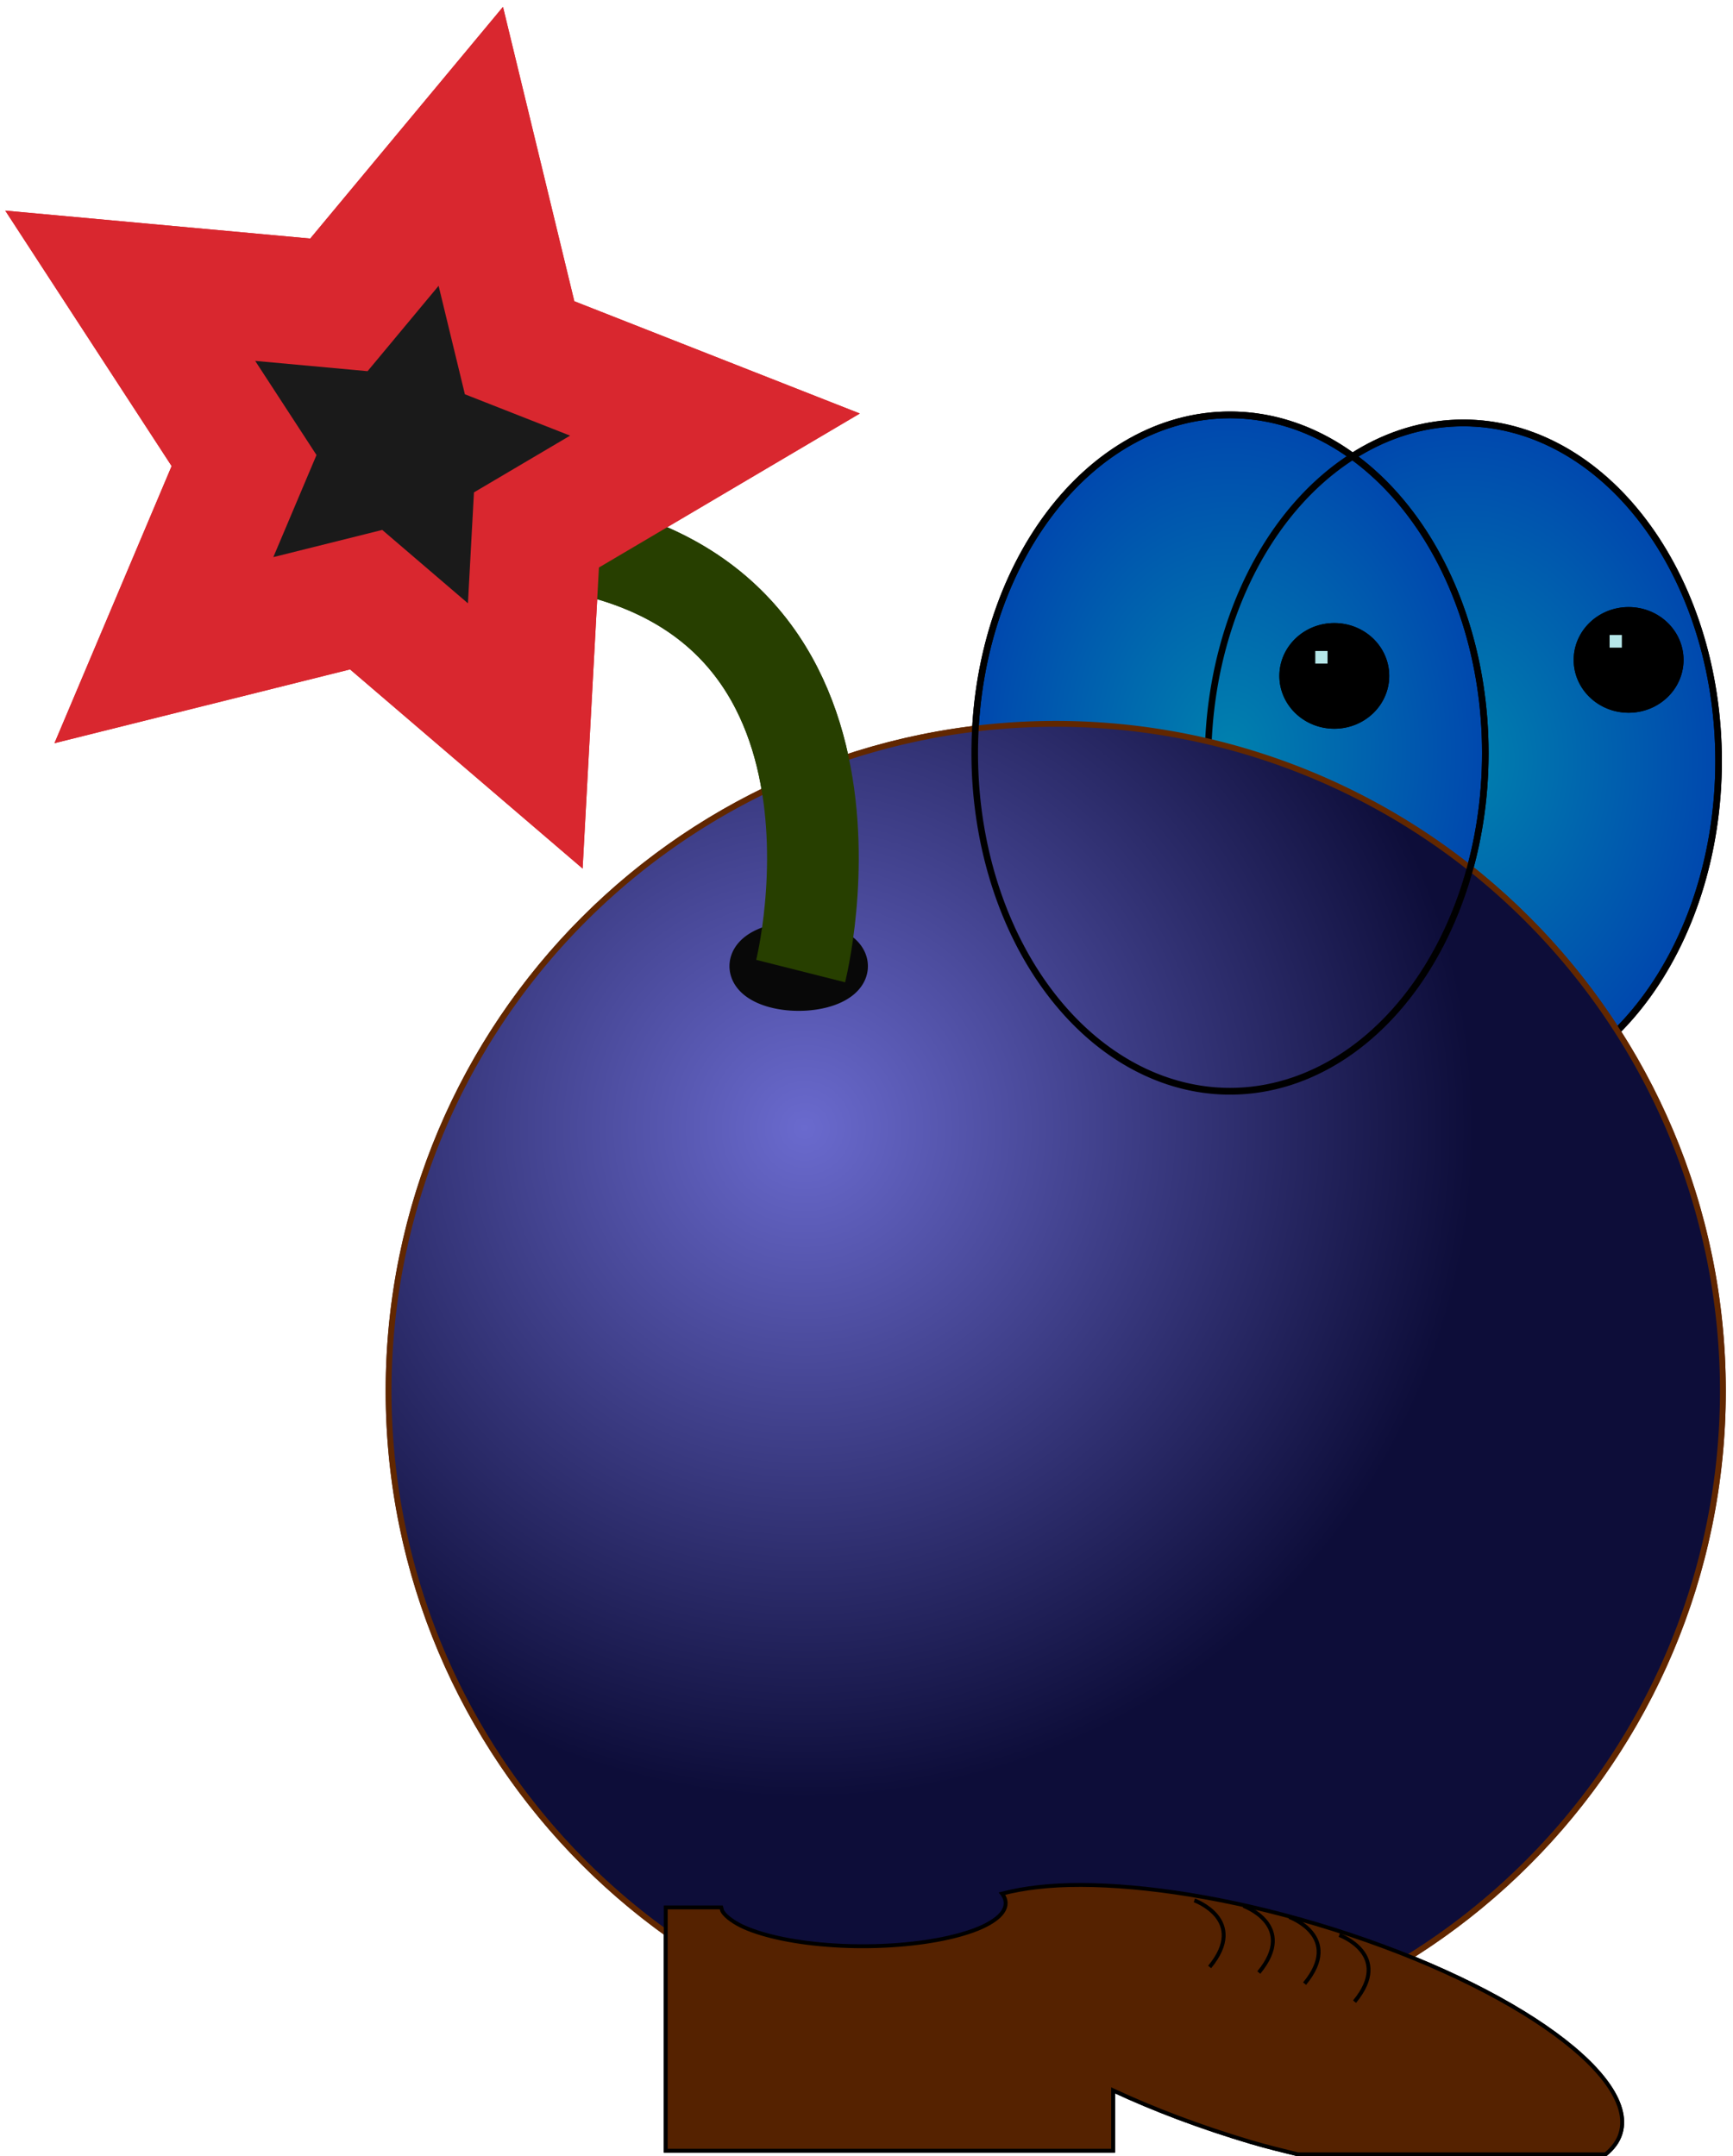 <?xml version="1.0" encoding="UTF-8" standalone="no"?>
<!-- Created with Inkscape (http://www.inkscape.org/) -->

<svg
   xmlns:dc="http://purl.org/dc/elements/1.1/"
   xmlns:cc="http://creativecommons.org/ns#"
   xmlns:rdf="http://www.w3.org/1999/02/22-rdf-syntax-ns#"
   xmlns:svg="http://www.w3.org/2000/svg"
   xmlns="http://www.w3.org/2000/svg"
   xmlns:xlink="http://www.w3.org/1999/xlink"
   xmlns:sodipodi="http://sodipodi.sourceforge.net/DTD/sodipodi-0.dtd"
   xmlns:inkscape="http://www.inkscape.org/namespaces/inkscape"
   width="446.08"
   height="555"
   id="svg2"
   version="1.1"
   inkscape:version="0.48.5 r10040"
   sodipodi:docname="bomb.svg"
   inkscape:export-filename="/home/tensai/git/herotown/resources/bomb1.png"
   inkscape:export-xdpi="9.2799997"
   inkscape:export-ydpi="9.2799997">
  <defs
     id="defs4">
    <linearGradient
       id="linearGradient3929">
      <stop
         style="stop-color:#6a6ace;stop-opacity:1;"
         offset="0"
         id="stop3931" />
      <stop
         style="stop-color:#0d0d39;stop-opacity:1;"
         offset="1"
         id="stop3933" />
    </linearGradient>
    <linearGradient
       id="linearGradient3773">
      <stop
         style="stop-color:#0081ae;stop-opacity:1;"
         offset="0"
         id="stop3775" />
      <stop
         style="stop-color:#0047ae;stop-opacity:1;"
         offset="1"
         id="stop3777" />
    </linearGradient>
    <linearGradient
       id="linearGradient3763">
      <stop
         id="stop3765"
         offset="0"
         style="stop-color:#1e1e6c;stop-opacity:1;" />
      <stop
         id="stop3767"
         offset="1"
         style="stop-color:#0a0a13;stop-opacity:1;" />
    </linearGradient>
    <radialGradient
       inkscape:collect="always"
       xlink:href="#linearGradient3763"
       id="radialGradient3761"
       cx="212.132"
       cy="411.925"
       fx="212.132"
       fy="411.925"
       r="172.476"
       gradientUnits="userSpaceOnUse" />
    <radialGradient
       inkscape:collect="always"
       xlink:href="#linearGradient3773"
       id="radialGradient3781"
       cx="93.439"
       cy="288.687"
       fx="93.439"
       fy="288.687"
       r="27.113"
       gradientTransform="matrix(1,0,0,1.279,0,-80.667)"
       gradientUnits="userSpaceOnUse" />
    <radialGradient
       inkscape:collect="always"
       xlink:href="#linearGradient3773-6"
       id="radialGradient3781-0"
       cx="93.439"
       cy="288.687"
       fx="93.439"
       fy="288.687"
       r="27.113"
       gradientTransform="matrix(1,0,0,1.279,0,-80.667)"
       gradientUnits="userSpaceOnUse" />
    <linearGradient
       id="linearGradient3773-6">
      <stop
         style="stop-color:#0081ae;stop-opacity:1;"
         offset="0"
         id="stop3775-9" />
      <stop
         style="stop-color:#0047ae;stop-opacity:1;"
         offset="1"
         id="stop3777-9" />
    </linearGradient>
    <radialGradient
       inkscape:collect="always"
       xlink:href="#linearGradient3773-0"
       id="radialGradient3781-3"
       cx="93.439"
       cy="288.687"
       fx="93.439"
       fy="288.687"
       r="27.113"
       gradientTransform="matrix(1,0,0,1.279,0,-80.667)"
       gradientUnits="userSpaceOnUse" />
    <linearGradient
       id="linearGradient3773-0">
      <stop
         style="stop-color:#0081ae;stop-opacity:1;"
         offset="0"
         id="stop3775-4" />
      <stop
         style="stop-color:#0047ae;stop-opacity:1;"
         offset="1"
         id="stop3777-1" />
    </linearGradient>
    <radialGradient
       inkscape:collect="always"
       xlink:href="#linearGradient3929"
       id="radialGradient3927"
       cx="208.091"
       cy="410.915"
       fx="208.091"
       fy="410.915"
       r="172.476"
       gradientUnits="userSpaceOnUse" />
  </defs>
  <sodipodi:namedview
     id="base"
     pagecolor="#ffffff"
     bordercolor="#666666"
     borderopacity="1.0"
     inkscape:pageopacity="0.0"
     inkscape:pageshadow="2"
     inkscape:zoom="0.611078"
     inkscape:cx="274.08681"
     inkscape:cy="279.88535"
     inkscape:document-units="px"
     inkscape:current-layer="g3107"
     showgrid="false"
     inkscape:window-width="1280"
     inkscape:window-height="747"
     inkscape:window-x="0"
     inkscape:window-y="31"
     inkscape:window-maximized="1"
     fit-margin-top="0"
     fit-margin-left="0"
     fit-margin-right="0"
     fit-margin-bottom="0" />
  <g
     inkscape:label="Normal"
     inkscape:groupmode="layer"
     id="layer1"
     transform="translate(3.966,-536.5)">
    <g
       id="g3787-5"
       transform="matrix(1.751,0,0,1.684,-174.429,159.938)">
      <path
         transform="matrix(1.402,0,0,1.505,181.459,-94.533)"
         d="m 120.208,288.687 c 0,18.968 -11.985,34.345 -26.769,34.345 -14.784,0 -26.769,-15.377 -26.769,-34.345 0,-18.968 11.985,-34.345 26.769,-34.345 14.784,0 26.769,15.377 26.769,34.345 z"
         sodipodi:ry="34.345188"
         sodipodi:rx="26.769043"
         sodipodi:cy="288.68686"
         sodipodi:cx="93.43911"
         id="path3769-7"
         style="fill:url(#radialGradient3781-3);fill-opacity:1;stroke:#000000;stroke-width:0.688;stroke-miterlimit:4;stroke-opacity:1;stroke-dasharray:none"
         sodipodi:type="arc" />
      <g
         id="g4003"
         transform="translate(17.05,-0.073)">
        <path
           sodipodi:type="arc"
           style="fill:#000000;fill-opacity:1;stroke:#000000;stroke-width:1;stroke-miterlimit:4;stroke-opacity:1;stroke-dasharray:none"
           id="path3783-7"
           sodipodi:cx="66.164993"
           sodipodi:cy="302.32391"
           sodipodi:rx="7.5761442"
           sodipodi:ry="7.5761442"
           d="m 73.741,302.324 c 0,4.184 -3.392,7.576 -7.576,7.576 -4.184,0 -7.576,-3.392 -7.576,-7.576 0,-4.184 3.392,-7.576 7.576,-7.576 4.184,0 7.576,3.392 7.576,7.576 z"
           transform="translate(253.548,22.223)" />
        <rect
           style="fill:#b6e7e9;fill-opacity:1;stroke:#000000;stroke-width:1.114;stroke-miterlimit:4;stroke-opacity:1;stroke-dasharray:none"
           id="rect3785-1"
           width="2.916"
           height="3.042"
           x="316.361"
           y="320.185" />
      </g>
    </g>
    <path
       sodipodi:type="arc"
       style="fill:url(#radialGradient3761);fill-opacity:1;stroke:#612700;stroke-width:1.5;stroke-miterlimit:4;stroke-opacity:1;stroke-dasharray:none"
       id="path2985"
       sodipodi:cx="272.74118"
       sodipodi:cy="478.59555"
       sodipodi:rx="171.72594"
       sodipodi:ry="171.72594"
       d="m 444.467,478.596 c 0,94.842 -76.884,171.726 -171.726,171.726 -94.842,0 -171.726,-76.884 -171.726,-171.726 0,-94.842 76.884,-171.726 171.726,-171.726 94.842,0 171.726,76.884 171.726,171.726 z"
       transform="translate(-4.958,415.931)" />
    <g
       id="g3787"
       transform="matrix(1.751,0,0,1.684,-236.491,159.888)">
      <path
         transform="matrix(1.402,0,0,1.505,182.612,-95.732)"
         d="m 120.208,288.687 c 0,18.968 -11.985,34.345 -26.769,34.345 -14.784,0 -26.769,-15.377 -26.769,-34.345 0,-18.968 11.985,-34.345 26.769,-34.345 14.784,0 26.769,15.377 26.769,34.345 z"
         sodipodi:ry="34.345188"
         sodipodi:rx="26.769043"
         sodipodi:cy="288.68686"
         sodipodi:cx="93.43911"
         id="path3769"
         style="fill:url(#radialGradient3781);fill-opacity:1;stroke:#000000;stroke-width:0.688;stroke-miterlimit:4;stroke-opacity:1;stroke-dasharray:none"
         sodipodi:type="arc" />
      <g
         id="g4007"
         transform="translate(9.23,2.399)">
        <g
           id="g3995">
          <path
             transform="translate(253.548,22.223)"
             d="m 73.741,302.324 c 0,4.184 -3.392,7.576 -7.576,7.576 -4.184,0 -7.576,-3.392 -7.576,-7.576 0,-4.184 3.392,-7.576 7.576,-7.576 4.184,0 7.576,3.392 7.576,7.576 z"
             sodipodi:ry="7.5761442"
             sodipodi:rx="7.5761442"
             sodipodi:cy="302.32391"
             sodipodi:cx="66.164993"
             id="path3783"
             style="fill:#000000;fill-opacity:1;stroke:#000000;stroke-width:1;stroke-miterlimit:4;stroke-opacity:1;stroke-dasharray:none"
             sodipodi:type="arc" />
          <rect
             y="320.185"
             x="316.361"
             height="3.042"
             width="2.916"
             id="rect3785"
             style="fill:#b6e7e9;fill-opacity:1;stroke:#000000;stroke-width:1.114;stroke-miterlimit:4;stroke-opacity:1;stroke-dasharray:none" />
        </g>
      </g>
    </g>
    <path
       sodipodi:type="arc"
       style="fill:#1a1a1a;fill-opacity:1;stroke:#080808;stroke-width:12.4;stroke-miterlimit:4;stroke-opacity:1;stroke-dasharray:none"
       id="path3838"
       sodipodi:cx="202.53558"
       sodipodi:cy="393.49017"
       sodipodi:rx="11.616755"
       sodipodi:ry="5.3033009"
       d="m 214.152,393.49 c 0,2.929 -5.201,5.303 -11.617,5.303 -6.416,0 -11.617,-2.374 -11.617,-5.303 0,-2.929 5.201,-5.303 11.617,-5.303 6.416,0 11.617,2.374 11.617,5.303 z"
       transform="translate(-0.917,391.687)" />
    <path
       style="fill:none;stroke:#273f00;stroke-width:23.6;stroke-linecap:butt;stroke-linejoin:miter;stroke-miterlimit:4;stroke-opacity:1;stroke-dasharray:none"
       d="m 202.123,786.44 c 0,0 26.264,-104.046 -72.731,-111.117"
       id="path3836"
       inkscape:connector-curvature="0" />
    <path
       sodipodi:type="star"
       style="fill:#1a1a1a;fill-opacity:1;stroke:#d9272f;stroke-width:12.4;stroke-miterlimit:4;stroke-opacity:1;stroke-dasharray:none"
       id="path3840"
       sodipodi:sides="5"
       sodipodi:cx="116.16754"
       sodipodi:cy="276.81757"
       sodipodi:r1="30.357143"
       sodipodi:r2="15.178571"
       sodipodi:arg1="0.78539816"
       sodipodi:arg2="1.4137167"
       inkscape:flatsided="false"
       inkscape:rounded="0"
       inkscape:randomized="0"
       d="m 137.633,298.283 -19.091,-6.474 -16.156,12.057 0.258,-20.157 -16.459,-11.64 19.251,-5.984 5.984,-19.251 11.64,16.459 20.157,-0.258 -12.057,16.156 z"
       inkscape:transform-center-x="-5.5464742"
       inkscape:transform-center-y="-1.9103909"
       transform="matrix(2.482,1.012,-0.992,2.434,85.534,-139.383)" />
    <g
       id="g3930"
       transform="translate(-0.917,391.687)">
      <path
         id="path3853"
         d="m 275.125,629.969 c -7.968,-0.022 -14.734,0.797 -20.281,2.25 0.056,0.075 0.168,0.143 0.219,0.219 0.49,0.721 0.75,1.454 0.75,2.219 0,0.764 -0.26,1.529 -0.75,2.25 -0.49,0.721 -1.194,1.4 -2.125,2.062 -0.931,0.662 -2.084,1.317 -3.406,1.906 -1.322,0.589 -2.805,1.124 -4.469,1.625 -3.328,1.002 -7.318,1.815 -11.719,2.375 -4.401,0.56 -9.233,0.875 -14.312,0.875 -5.079,0 -9.912,-0.315 -14.312,-0.875 -4.401,-0.56 -8.359,-1.373 -11.688,-2.375 -1.664,-0.501 -3.178,-1.036 -4.5,-1.625 -1.322,-0.589 -2.444,-1.244 -3.375,-1.906 -0.931,-0.662 -1.666,-1.342 -2.156,-2.062 -0.251,-0.369 -0.249,-0.774 -0.375,-1.156 l -14.312,0 0,62.625 115.156,0 0,-15.531 c 10.544,4.922 22.557,9.467 35.5,13.312 4.092,1.216 8.068,2.162 12.062,3.156 l 79.188,0 c 1.911,-1.559 3.256,-3.354 3.875,-5.438 4.608,-15.509 -30.514,-39.636 -78.438,-53.875 -22.464,-6.675 -43.775,-9.985 -60.531,-10.031 z"
         style="fill:#552200;fill-opacity:1;stroke:#000000;stroke-width:1;stroke-miterlimit:4;stroke-opacity:1;stroke-dasharray:none"
         inkscape:connector-curvature="0" />
      <path
         inkscape:connector-curvature="0"
         id="path3857"
         d="m 304.387,633.945 c 0,0 13.929,5 3.929,17.143"
         style="fill:none;stroke:#000000;stroke-width:1px;stroke-linecap:butt;stroke-linejoin:miter;stroke-opacity:1" />
      <path
         inkscape:connector-curvature="0"
         id="path3857-6"
         d="m 317.045,635.373 c 0,0 13.929,5 3.929,17.143"
         style="fill:none;stroke:#000000;stroke-width:1px;stroke-linecap:butt;stroke-linejoin:miter;stroke-opacity:1" />
      <path
         inkscape:connector-curvature="0"
         id="path3857-6-9"
         d="m 328.831,638.231 c 0,0 13.929,5 3.929,17.143"
         style="fill:none;stroke:#000000;stroke-width:1px;stroke-linecap:butt;stroke-linejoin:miter;stroke-opacity:1" />
      <path
         inkscape:connector-curvature="0"
         id="path3857-6-9-7"
         d="m 341.688,642.873 c 0,0 13.929,5 3.929,17.143"
         style="fill:none;stroke:#000000;stroke-width:1px;stroke-linecap:butt;stroke-linejoin:miter;stroke-opacity:1" />
    </g>
  </g>
  <g
     transform="translate(3.966,-536.5)"
     id="g3107"
     inkscape:groupmode="layer"
     inkscape:label="Layer 1 copy"
     style="display:inline">
    <g
       transform="matrix(1.751,0,0,1.684,-174.429,159.938)"
       id="g3109">
      <path
         sodipodi:type="arc"
         style="fill:url(#radialGradient3781-3);fill-opacity:1;stroke:#000000;stroke-width:0.688;stroke-miterlimit:4;stroke-opacity:1;stroke-dasharray:none"
         id="path3111"
         sodipodi:cx="93.43911"
         sodipodi:cy="288.68686"
         sodipodi:rx="26.769043"
         sodipodi:ry="34.345188"
         d="m 120.208,288.687 a 26.769,34.345 0 1 1 -53.538,0 26.769,34.345 0 1 1 53.538,0 z"
         transform="matrix(1.402,0,0,1.505,181.459,-94.533)" />
      <g
         transform="translate(17.05,-0.073)"
         id="g3113">
        <path
           transform="translate(253.548,22.223)"
           d="m 73.741,302.324 a 7.576,7.576 0 1 1 -15.152,0 7.576,7.576 0 1 1 15.152,0 z"
           sodipodi:ry="7.5761442"
           sodipodi:rx="7.5761442"
           sodipodi:cy="302.32391"
           sodipodi:cx="66.164993"
           id="path3115"
           style="fill:#000000;fill-opacity:1;stroke:#000000;stroke-width:1;stroke-miterlimit:4;stroke-opacity:1;stroke-dasharray:none"
           sodipodi:type="arc" />
        <rect
           y="320.185"
           x="316.361"
           height="3.042"
           width="2.916"
           id="rect3117"
           style="fill:#b6e7e9;fill-opacity:1;stroke:#000000;stroke-width:1.114;stroke-miterlimit:4;stroke-opacity:1;stroke-dasharray:none" />
      </g>
    </g>
    <path
       transform="translate(-4.958,415.931)"
       d="m 444.467,478.596 a 171.726,171.726 0 1 1 -343.452,0 171.726,171.726 0 1 1 343.452,0 z"
       sodipodi:ry="171.72594"
       sodipodi:rx="171.72594"
       sodipodi:cy="478.59555"
       sodipodi:cx="272.74118"
       id="path3119"
       style="fill:url(#radialGradient3927);fill-opacity:1;stroke:#612700;stroke-width:1.5;stroke-miterlimit:4;stroke-opacity:1;stroke-dasharray:none"
       sodipodi:type="arc" />
    <g
       transform="matrix(1.751,0,0,1.684,-236.491,159.888)"
       id="g3121">
      <path
         sodipodi:type="arc"
         style="fill:url(#radialGradient3781);fill-opacity:1;stroke:#000000;stroke-width:0.688;stroke-miterlimit:4;stroke-opacity:1;stroke-dasharray:none"
         id="path3123"
         sodipodi:cx="93.43911"
         sodipodi:cy="288.68686"
         sodipodi:rx="26.769043"
         sodipodi:ry="34.345188"
         d="m 120.208,288.687 a 26.769,34.345 0 1 1 -53.538,0 26.769,34.345 0 1 1 53.538,0 z"
         transform="matrix(1.402,0,0,1.505,182.612,-95.732)" />
      <g
         transform="translate(9.23,2.399)"
         id="g3125">
        <g
           id="g3127">
          <path
             sodipodi:type="arc"
             style="fill:#000000;fill-opacity:1;stroke:#000000;stroke-width:1;stroke-miterlimit:4;stroke-opacity:1;stroke-dasharray:none"
             id="path3129"
             sodipodi:cx="66.164993"
             sodipodi:cy="302.32391"
             sodipodi:rx="7.5761442"
             sodipodi:ry="7.5761442"
             d="m 73.741,302.324 a 7.576,7.576 0 1 1 -15.152,0 7.576,7.576 0 1 1 15.152,0 z"
             transform="translate(253.548,22.223)" />
          <rect
             style="fill:#b6e7e9;fill-opacity:1;stroke:#000000;stroke-width:1.114;stroke-miterlimit:4;stroke-opacity:1;stroke-dasharray:none"
             id="rect3131"
             width="2.916"
             height="3.042"
             x="316.361"
             y="320.185" />
        </g>
      </g>
    </g>
    <path
       transform="translate(-0.917,391.687)"
       d="m 214.152,393.49 a 11.617,5.303 0 1 1 -23.234,0 11.617,5.303 0 1 1 23.234,0 z"
       sodipodi:ry="5.3033009"
       sodipodi:rx="11.616755"
       sodipodi:cy="393.49017"
       sodipodi:cx="202.53558"
       id="path3133"
       style="fill:#1a1a1a;fill-opacity:1;stroke:#080808;stroke-width:12.4;stroke-miterlimit:4;stroke-opacity:1;stroke-dasharray:none"
       sodipodi:type="arc" />
    <path
       inkscape:connector-curvature="0"
       id="path3135"
       d="m 202.123,786.44 c 0,0 26.264,-104.046 -72.731,-111.117"
       style="fill:none;stroke:#273f00;stroke-width:23.6;stroke-linecap:butt;stroke-linejoin:miter;stroke-miterlimit:4;stroke-opacity:1;stroke-dasharray:none" />
    <path
       transform="matrix(2.482,1.012,-0.992,2.434,85.534,-139.383)"
       inkscape:transform-center-y="-1.9103909"
       inkscape:transform-center-x="-5.5464742"
       d="m 137.633,298.283 -19.091,-6.474 -16.156,12.057 0.258,-20.157 -16.459,-11.64 19.251,-5.984 5.984,-19.251 11.64,16.459 20.157,-0.258 -12.057,16.156 z"
       inkscape:randomized="0"
       inkscape:rounded="0"
       inkscape:flatsided="false"
       sodipodi:arg2="1.4137167"
       sodipodi:arg1="0.78539816"
       sodipodi:r2="15.178571"
       sodipodi:r1="30.357143"
       sodipodi:cy="276.81757"
       sodipodi:cx="116.16754"
       sodipodi:sides="5"
       id="path3137"
       style="fill:#1a1a1a;fill-opacity:1;stroke:#d9272f;stroke-width:12.4;stroke-miterlimit:4;stroke-opacity:1;stroke-dasharray:none"
       sodipodi:type="star" />
    <g
       transform="translate(-0.917,391.687)"
       id="g3139">
      <path
         inkscape:connector-curvature="0"
         style="fill:#552200;fill-opacity:1;stroke:#000000;stroke-width:1;stroke-miterlimit:4;stroke-opacity:1;stroke-dasharray:none"
         d="m 275.125,629.969 c -7.968,-0.022 -14.734,0.797 -20.281,2.25 0.056,0.075 0.168,0.143 0.219,0.219 0.49,0.721 0.75,1.454 0.75,2.219 0,0.764 -0.26,1.529 -0.75,2.25 -0.49,0.721 -1.194,1.4 -2.125,2.062 -0.931,0.662 -2.084,1.317 -3.406,1.906 -1.322,0.589 -2.805,1.124 -4.469,1.625 -3.328,1.002 -7.318,1.815 -11.719,2.375 -4.401,0.56 -9.233,0.875 -14.312,0.875 -5.079,0 -9.912,-0.315 -14.312,-0.875 -4.401,-0.56 -8.359,-1.373 -11.688,-2.375 -1.664,-0.501 -3.178,-1.036 -4.5,-1.625 -1.322,-0.589 -2.444,-1.244 -3.375,-1.906 -0.931,-0.662 -1.666,-1.342 -2.156,-2.062 -0.251,-0.369 -0.249,-0.774 -0.375,-1.156 l -14.312,0 0,62.625 115.156,0 0,-15.531 c 10.544,4.922 22.557,9.467 35.5,13.312 4.092,1.216 8.068,2.162 12.062,3.156 l 79.188,0 c 1.911,-1.559 3.256,-3.354 3.875,-5.438 4.608,-15.509 -30.514,-39.636 -78.438,-53.875 -22.464,-6.675 -43.775,-9.985 -60.531,-10.031 z"
         id="path3141" />
      <path
         style="fill:none;stroke:#000000;stroke-width:1px;stroke-linecap:butt;stroke-linejoin:miter;stroke-opacity:1"
         d="m 304.387,633.945 c 0,0 13.929,5 3.929,17.143"
         id="path3143"
         inkscape:connector-curvature="0" />
      <path
         style="fill:none;stroke:#000000;stroke-width:1px;stroke-linecap:butt;stroke-linejoin:miter;stroke-opacity:1"
         d="m 317.045,635.373 c 0,0 13.929,5 3.929,17.143"
         id="path3145"
         inkscape:connector-curvature="0" />
      <path
         style="fill:none;stroke:#000000;stroke-width:1px;stroke-linecap:butt;stroke-linejoin:miter;stroke-opacity:1"
         d="m 328.831,638.231 c 0,0 13.929,5 3.929,17.143"
         id="path3147"
         inkscape:connector-curvature="0" />
      <path
         style="fill:none;stroke:#000000;stroke-width:1px;stroke-linecap:butt;stroke-linejoin:miter;stroke-opacity:1"
         d="m 341.688,642.873 c 0,0 13.929,5 3.929,17.143"
         id="path3149"
         inkscape:connector-curvature="0" />
    </g>
  </g>
</svg>
